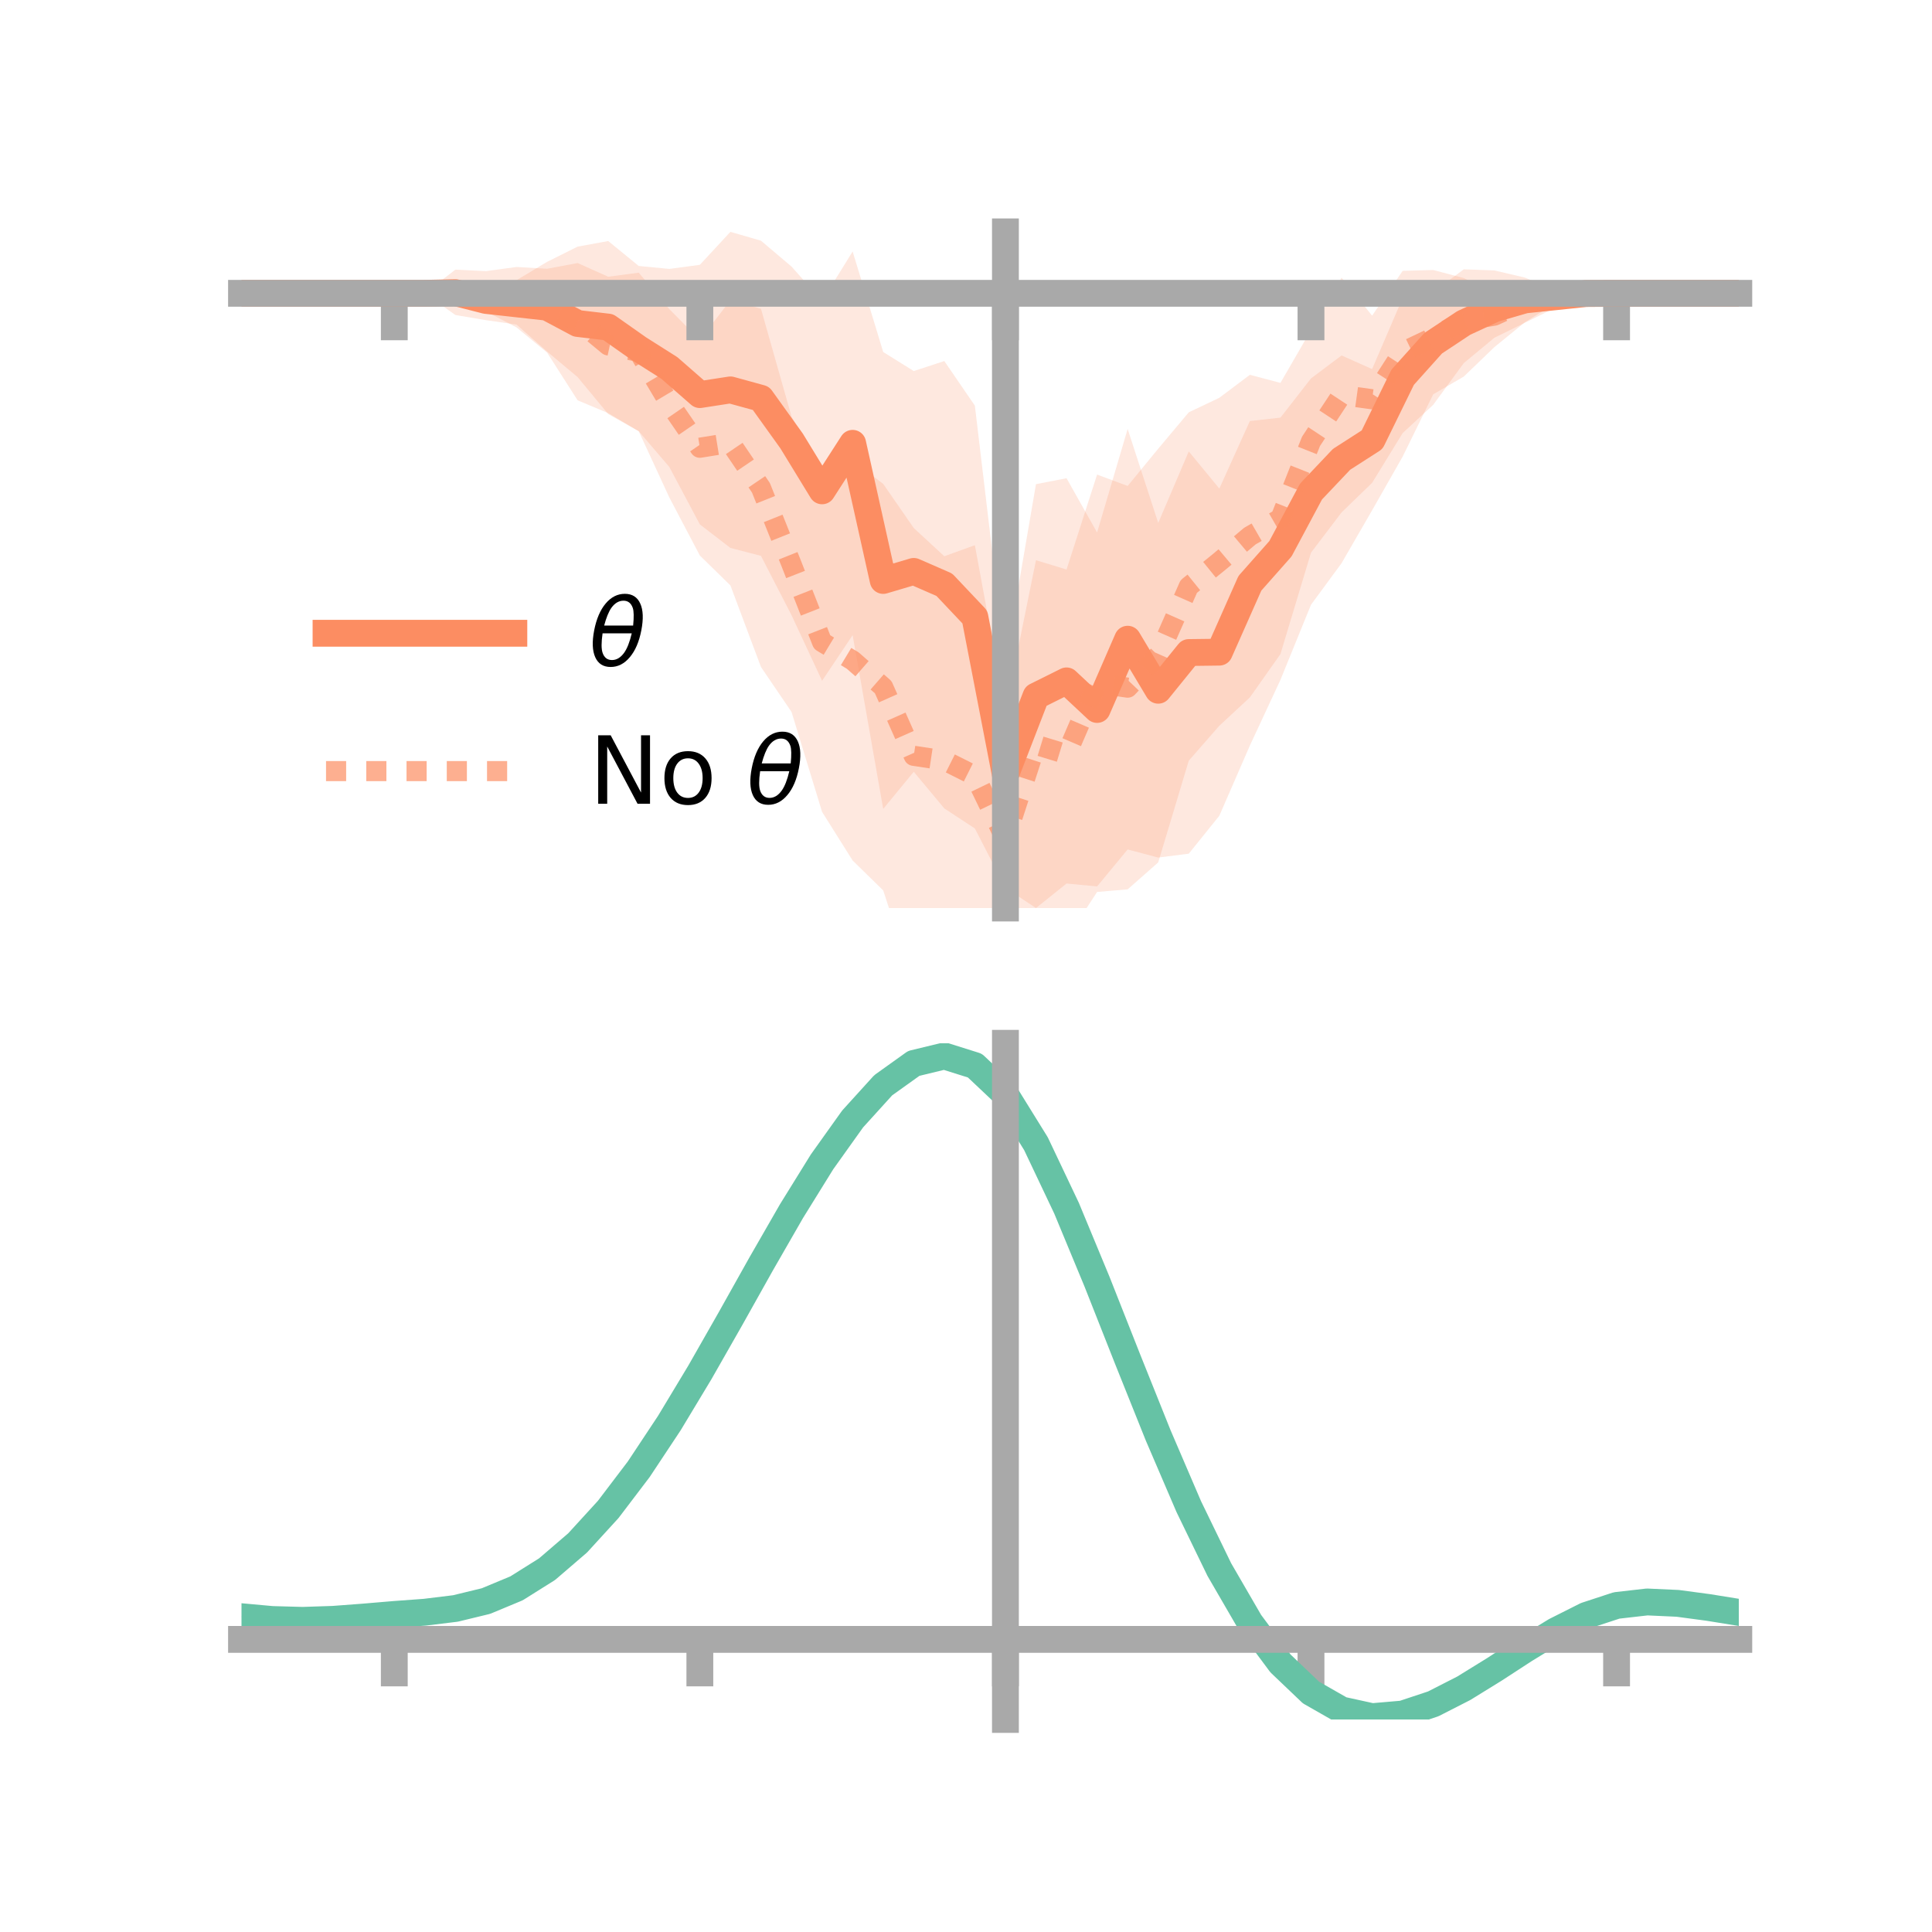 <?xml version="1.0" encoding="utf-8" standalone="no"?>
<!DOCTYPE svg PUBLIC "-//W3C//DTD SVG 1.1//EN"
  "http://www.w3.org/Graphics/SVG/1.1/DTD/svg11.dtd">
<!-- Created with matplotlib (https://matplotlib.org/) -->
<svg height="144pt" version="1.1" viewBox="0 0 144 144" width="144pt" xmlns="http://www.w3.org/2000/svg" xmlns:xlink="http://www.w3.org/1999/xlink">
 <defs>
  <style type="text/css">*{stroke-linecap:butt;stroke-linejoin:round;}</style>
 </defs>
 <g id="figure_1">
  <g id="patch_1">
   <path d="M 0 144 
L 144 144 
L 144 0 
L 0 0 
z
" style="fill:none;"/>
  </g>
  <g id="axes_1">
   <g id="patch_2">
    <path d="M 18 67.68 
L 129.6 67.68 
L 129.6 17.28 
L 18 17.28 
z
" style="fill:none;"/>
   </g>
   <g id="PolyCollection_1">
    <path clip-path="url(#p7fef391684)" d="M 18 21.861 
L 18 21.861 
L 20.278 21.861 
L 22.555 21.861 
L 24.833 21.861 
L 27.11 21.861 
L 29.388 21.861 
L 31.665 21.861 
L 33.943 21.274 
L 36.22 21.576 
L 38.498 20.887 
L 40.776 19.517 
L 43.053 18.382 
L 45.331 17.965 
L 47.608 19.824 
L 49.886 20.044 
L 52.163 19.738 
L 54.441 17.28 
L 56.718 17.94 
L 58.996 19.868 
L 61.273 22.427 
L 63.551 18.744 
L 65.829 26.236 
L 68.106 27.656 
L 70.384 26.911 
L 72.661 30.234 
L 74.939 49.359 
L 77.216 36.086 
L 79.494 35.645 
L 81.771 39.691 
L 84.049 31.973 
L 86.327 38.976 
L 88.604 33.646 
L 90.882 36.415 
L 93.159 31.38 
L 95.437 31.128 
L 97.714 28.206 
L 99.992 26.493 
L 102.269 27.51 
L 104.547 22.205 
L 106.824 21.769 
L 109.102 20.073 
L 111.38 20.156 
L 113.657 20.69 
L 115.935 21.634 
L 118.212 21.814 
L 120.49 21.861 
L 122.767 21.861 
L 125.045 21.861 
L 127.322 21.861 
L 129.6 21.861 
L 129.6 21.861 
L 129.6 21.861 
L 127.322 21.861 
L 125.045 21.861 
L 122.767 21.861 
L 120.49 21.861 
L 118.212 21.942 
L 115.935 22.601 
L 113.657 24.019 
L 111.38 25.874 
L 109.102 28.068 
L 106.824 29.389 
L 104.547 34.031 
L 102.269 38.035 
L 99.992 41.977 
L 97.714 45.074 
L 95.437 50.673 
L 93.159 55.569 
L 90.882 60.801 
L 88.604 63.629 
L 86.327 63.917 
L 84.049 63.314 
L 81.771 66.069 
L 79.494 65.852 
L 77.216 67.68 
L 74.939 66.173 
L 72.661 61.75 
L 70.384 60.254 
L 68.106 57.523 
L 65.829 60.291 
L 63.551 47.341 
L 61.273 50.741 
L 58.996 45.853 
L 56.718 41.431 
L 54.441 40.84 
L 52.163 39.086 
L 49.886 34.804 
L 47.608 32.139 
L 45.331 30.793 
L 43.053 29.838 
L 40.776 26.279 
L 38.498 24.403 
L 36.22 23.21 
L 33.943 22.348 
L 31.665 21.861 
L 29.388 21.861 
L 27.11 21.861 
L 24.833 21.861 
L 22.555 21.861 
L 20.278 21.861 
L 18 21.861 
z
" style="fill:#fc8d62;fill-opacity:0.2;"/>
   </g>
   <g id="PolyCollection_2">
    <path clip-path="url(#p7fef391684)" d="M 18 21.861 
L 18 21.861 
L 20.278 21.861 
L 22.555 21.861 
L 24.833 21.861 
L 27.11 21.861 
L 29.388 21.861 
L 31.665 21.861 
L 33.943 20.096 
L 36.22 20.209 
L 38.498 19.899 
L 40.776 20.032 
L 43.053 19.605 
L 45.331 20.625 
L 47.608 20.322 
L 49.886 23.038 
L 52.163 25.338 
L 54.441 22.376 
L 56.718 23.012 
L 58.996 31.044 
L 61.273 35.199 
L 63.551 34.321 
L 65.829 36.067 
L 68.106 39.356 
L 70.384 41.46 
L 72.661 40.635 
L 74.939 52.979 
L 77.216 41.755 
L 79.494 42.449 
L 81.771 35.372 
L 84.049 36.22 
L 86.327 33.444 
L 88.604 30.732 
L 90.882 29.649 
L 93.159 27.936 
L 95.437 28.539 
L 97.714 24.601 
L 99.992 20.695 
L 102.269 23.528 
L 104.547 20.187 
L 106.824 20.124 
L 109.102 20.726 
L 111.38 21.877 
L 113.657 20.9 
L 115.935 21.009 
L 118.212 21.83 
L 120.49 21.861 
L 122.767 21.861 
L 125.045 21.861 
L 127.322 21.861 
L 129.6 21.861 
L 129.6 21.861 
L 129.6 21.861 
L 127.322 21.861 
L 125.045 21.861 
L 122.767 21.861 
L 120.49 21.862 
L 118.212 21.919 
L 115.935 22.933 
L 113.657 24.056 
L 111.38 25.176 
L 109.102 27.063 
L 106.824 30.172 
L 104.547 32.278 
L 102.269 35.987 
L 99.992 38.193 
L 97.714 41.194 
L 95.437 48.752 
L 93.159 51.979 
L 90.882 54.093 
L 88.604 56.696 
L 86.327 64.279 
L 84.049 66.287 
L 81.771 66.481 
L 79.494 69.975 
L 77.216 69.28 
L 74.939 72.073 
L 72.661 75.003 
L 70.384 71.894 
L 68.106 73.311 
L 65.829 66.367 
L 63.551 64.138 
L 61.273 60.513 
L 58.996 53.064 
L 56.718 49.713 
L 54.441 43.634 
L 52.163 41.405 
L 49.886 37.073 
L 47.608 32.143 
L 45.331 30.86 
L 43.053 28.107 
L 40.776 26.202 
L 38.498 24.19 
L 36.22 23.863 
L 33.943 23.479 
L 31.665 21.861 
L 29.388 21.861 
L 27.11 21.861 
L 24.833 21.861 
L 22.555 21.861 
L 20.278 21.861 
L 18 21.861 
z
" style="fill:#fc8d62;fill-opacity:0.2;"/>
   </g>
   <g id="matplotlib.axis_1">
    <g id="xtick_1">
     <g id="line2d_1">
      <defs>
       <path d="M 0 0 
L 0 3.5 
" id="m00baec2603" style="stroke:#a9a9a9;stroke-width:2;"/>
      </defs>
      <g>
       <use style="fill:#a9a9a9;stroke:#a9a9a9;stroke-width:2;" x="29.388" xlink:href="#m00baec2603" y="21.861"/>
      </g>
     </g>
    </g>
    <g id="xtick_2">
     <g id="line2d_2">
      <g>
       <use style="fill:#a9a9a9;stroke:#a9a9a9;stroke-width:2;" x="52.163" xlink:href="#m00baec2603" y="21.861"/>
      </g>
     </g>
    </g>
    <g id="xtick_3">
     <g id="line2d_3">
      <g>
       <use style="fill:#a9a9a9;stroke:#a9a9a9;stroke-width:2;" x="74.939" xlink:href="#m00baec2603" y="21.861"/>
      </g>
     </g>
    </g>
    <g id="xtick_4">
     <g id="line2d_4">
      <g>
       <use style="fill:#a9a9a9;stroke:#a9a9a9;stroke-width:2;" x="97.714" xlink:href="#m00baec2603" y="21.861"/>
      </g>
     </g>
    </g>
    <g id="xtick_5">
     <g id="line2d_5">
      <g>
       <use style="fill:#a9a9a9;stroke:#a9a9a9;stroke-width:2;" x="120.49" xlink:href="#m00baec2603" y="21.861"/>
      </g>
     </g>
    </g>
   </g>
   <g id="matplotlib.axis_2"/>
   <g id="line2d_6">
    <path clip-path="url(#p7fef391684)" d="M 18 21.861 
L 20.278 21.861 
L 22.555 21.861 
L 24.833 21.861 
L 27.11 21.861 
L 29.388 21.861 
L 31.665 21.861 
L 33.943 21.811 
L 36.22 22.393 
L 38.498 22.645 
L 40.776 22.898 
L 43.053 24.11 
L 45.331 24.379 
L 47.608 25.981 
L 49.886 27.424 
L 52.163 29.412 
L 54.441 29.06 
L 56.718 29.686 
L 58.996 32.86 
L 61.273 36.584 
L 63.551 33.042 
L 65.829 43.264 
L 68.106 42.589 
L 70.384 43.583 
L 72.661 45.992 
L 74.939 57.766 
L 77.216 51.883 
L 79.494 50.749 
L 81.771 52.88 
L 84.049 47.643 
L 86.327 51.447 
L 88.604 48.637 
L 90.882 48.608 
L 93.159 43.475 
L 95.437 40.901 
L 97.714 36.64 
L 99.992 34.235 
L 102.269 32.772 
L 104.547 28.118 
L 106.824 25.579 
L 109.102 24.071 
L 111.38 23.015 
L 113.657 22.354 
L 115.935 22.118 
L 118.212 21.878 
L 120.49 21.861 
L 122.767 21.861 
L 125.045 21.861 
L 127.322 21.861 
L 129.6 21.861 
" style="fill:none;stroke:#fc8d62;stroke-linecap:square;stroke-width:2;"/>
   </g>
   <g id="line2d_7">
    <path clip-path="url(#p7fef391684)" d="M 18 21.861 
L 20.278 21.861 
L 22.555 21.861 
L 24.833 21.861 
L 27.11 21.861 
L 29.388 21.861 
L 31.665 21.861 
L 33.943 21.788 
L 36.22 22.036 
L 38.498 22.044 
L 40.776 23.117 
L 43.053 23.856 
L 45.331 25.742 
L 47.608 26.232 
L 49.886 30.056 
L 52.163 33.371 
L 54.441 33.005 
L 56.718 36.362 
L 58.996 42.054 
L 61.273 47.856 
L 63.551 49.23 
L 65.829 51.217 
L 68.106 56.334 
L 70.384 56.677 
L 72.661 57.819 
L 74.939 62.526 
L 77.216 55.517 
L 79.494 56.212 
L 81.771 50.927 
L 84.049 51.253 
L 86.327 48.861 
L 88.604 43.714 
L 90.882 41.871 
L 93.159 39.957 
L 95.437 38.645 
L 97.714 32.897 
L 99.992 29.444 
L 102.269 29.758 
L 104.547 26.233 
L 106.824 25.148 
L 109.102 23.894 
L 111.38 23.526 
L 113.657 22.478 
L 115.935 21.971 
L 118.212 21.874 
L 120.49 21.861 
L 122.767 21.861 
L 125.045 21.861 
L 127.322 21.861 
L 129.6 21.861 
" style="fill:none;stroke:#fc8d62;stroke-dasharray:1.5,1.5;stroke-dashoffset:0;stroke-opacity:0.7;stroke-width:1.5;"/>
   </g>
   <g id="patch_3">
    <path d="M 74.939 67.68 
L 74.939 17.28 
" style="fill:none;stroke:#a9a9a9;stroke-linecap:square;stroke-linejoin:miter;stroke-width:2;"/>
   </g>
   <g id="patch_4">
    <path d="M 129.6 67.68 
L 129.6 17.28 
" style="fill:none;"/>
   </g>
   <g id="patch_5">
    <path d="M 18 21.861 
L 129.6 21.861 
" style="fill:none;stroke:#a9a9a9;stroke-linecap:square;stroke-linejoin:miter;stroke-width:2;"/>
   </g>
   <g id="patch_6">
    <path d="M 18 17.28 
L 129.6 17.28 
" style="fill:none;"/>
   </g>
   <g id="legend_1">
    <g id="line2d_8">
     <path d="M 24.3 47.2 
L 38.3 47.2 
" style="fill:none;stroke:#fc8d62;stroke-linecap:square;stroke-width:2;"/>
    </g>
    <g id="line2d_9"/>
    <g id="text_1">
     <!-- $\theta$ -->
     <g transform="translate(43.9 49.65)scale(0.07 -0.07)">
      <defs>
       <path d="M 45.516 34.672 
L 14.453 34.672 
Q 12.359 20.062 14.5 13.875 
Q 17.188 6.25 24.469 6.25 
Q 31.781 6.25 37.359 13.922 
Q 42.234 20.656 45.516 34.672 
z
M 47.016 42.969 
Q 48.344 56.844 46.625 61.719 
Q 43.953 69.438 36.766 69.438 
Q 29.297 69.438 23.828 61.812 
Q 19.531 55.672 16.156 42.969 
z
M 38.188 76.766 
Q 49.906 76.766 54.594 66.406 
Q 59.281 56.109 55.719 37.844 
Q 52.203 19.625 43.453 9.281 
Q 34.766 -1.125 23.047 -1.125 
Q 11.281 -1.125 6.641 9.281 
Q 2 19.625 5.516 37.844 
Q 9.078 56.109 17.719 66.406 
Q 26.422 76.766 38.188 76.766 
z
" id="DejaVuSans-Oblique-952"/>
      </defs>
      <use transform="translate(0 0.234)" xlink:href="#DejaVuSans-Oblique-952"/>
     </g>
    </g>
    <g id="line2d_10">
     <path d="M 24.3 57.474 
L 38.3 57.474 
" style="fill:none;stroke:#fc8d62;stroke-dasharray:1.5,1.5;stroke-dashoffset:0;stroke-opacity:0.7;stroke-width:1.5;"/>
    </g>
    <g id="line2d_11"/>
    <g id="text_2">
     <!-- No $\theta$ -->
     <g transform="translate(43.9 59.924)scale(0.07 -0.07)">
      <defs>
       <path d="M 9.812 72.906 
L 23.094 72.906 
L 55.422 11.922 
L 55.422 72.906 
L 64.984 72.906 
L 64.984 0 
L 51.703 0 
L 19.391 60.984 
L 19.391 0 
L 9.812 0 
z
" id="DejaVuSans-78"/>
       <path d="M 30.609 48.391 
Q 23.391 48.391 19.188 42.75 
Q 14.984 37.109 14.984 27.297 
Q 14.984 17.484 19.156 11.844 
Q 23.344 6.203 30.609 6.203 
Q 37.797 6.203 41.984 11.859 
Q 46.188 17.531 46.188 27.297 
Q 46.188 37.016 41.984 42.703 
Q 37.797 48.391 30.609 48.391 
z
M 30.609 56 
Q 42.328 56 49.016 48.375 
Q 55.719 40.766 55.719 27.297 
Q 55.719 13.875 49.016 6.219 
Q 42.328 -1.422 30.609 -1.422 
Q 18.844 -1.422 12.172 6.219 
Q 5.516 13.875 5.516 27.297 
Q 5.516 40.766 12.172 48.375 
Q 18.844 56 30.609 56 
z
" id="DejaVuSans-111"/>
       <path id="DejaVuSans-32"/>
      </defs>
      <use transform="translate(0 0.234)" xlink:href="#DejaVuSans-78"/>
      <use transform="translate(74.805 0.234)" xlink:href="#DejaVuSans-111"/>
      <use transform="translate(135.986 0.234)" xlink:href="#DejaVuSans-32"/>
      <use transform="translate(167.773 0.234)" xlink:href="#DejaVuSans-Oblique-952"/>
     </g>
    </g>
   </g>
  </g>
  <g id="axes_2">
   <g id="patch_7">
    <path d="M 18 128.16 
L 129.6 128.16 
L 129.6 77.76 
L 18 77.76 
z
" style="fill:none;"/>
   </g>
   <g id="PolyCollection_3">
    <path clip-path="url(#p39d7a329ae)" d="M 18 120.539 
L 18 120.46 
L 20.278 120.678 
L 22.555 120.742 
L 24.833 120.66 
L 27.11 120.479 
L 29.388 120.278 
L 31.665 120.105 
L 33.943 119.821 
L 36.22 119.264 
L 38.498 118.306 
L 40.776 116.856 
L 43.053 114.861 
L 45.331 112.314 
L 47.608 109.245 
L 49.886 105.725 
L 52.163 101.854 
L 54.441 97.761 
L 56.718 93.602 
L 58.996 89.55 
L 61.273 85.796 
L 63.551 82.537 
L 65.829 79.978 
L 68.106 78.32 
L 70.384 77.76 
L 72.661 78.488 
L 74.939 80.673 
L 77.216 84.402 
L 79.494 89.278 
L 81.771 94.853 
L 84.049 100.709 
L 86.327 106.481 
L 88.604 111.87 
L 90.882 116.64 
L 93.159 120.626 
L 95.437 123.732 
L 97.714 125.926 
L 99.992 127.236 
L 102.269 127.739 
L 104.547 127.55 
L 106.824 126.807 
L 109.102 125.664 
L 111.38 124.283 
L 113.657 122.827 
L 115.935 121.457 
L 118.212 120.324 
L 120.49 119.579 
L 122.767 119.32 
L 125.045 119.43 
L 127.322 119.744 
L 129.6 120.124 
L 129.6 120.229 
L 129.6 120.229 
L 127.322 119.875 
L 125.045 119.58 
L 122.767 119.481 
L 120.49 119.743 
L 118.212 120.495 
L 115.935 121.653 
L 113.657 123.067 
L 111.38 124.574 
L 109.102 126.004 
L 106.824 127.187 
L 104.547 127.956 
L 102.269 128.16 
L 99.992 127.666 
L 97.714 126.376 
L 95.437 124.227 
L 93.159 121.204 
L 90.882 117.338 
L 88.604 112.72 
L 86.327 107.503 
L 84.049 101.911 
L 81.771 96.233 
L 79.494 90.824 
L 77.216 86.091 
L 74.939 82.472 
L 72.661 80.357 
L 70.384 79.657 
L 68.106 80.2 
L 65.829 81.8 
L 63.551 84.262 
L 61.273 87.39 
L 58.996 90.986 
L 56.718 94.86 
L 54.441 98.83 
L 52.163 102.732 
L 49.886 106.42 
L 47.608 109.774 
L 45.331 112.699 
L 43.053 115.136 
L 40.776 117.056 
L 38.498 118.465 
L 36.22 119.404 
L 33.943 119.95 
L 31.665 120.225 
L 29.388 120.386 
L 27.11 120.571 
L 24.833 120.732 
L 22.555 120.8 
L 20.278 120.738 
L 18 120.539 
z
" style="fill:#66c2a5;fill-opacity:0.2;"/>
   </g>
   <g id="matplotlib.axis_3">
    <g id="xtick_6">
     <g id="line2d_12">
      <g>
       <use style="fill:#a9a9a9;stroke:#a9a9a9;stroke-width:2;" x="29.388" xlink:href="#m00baec2603" y="122.192"/>
      </g>
     </g>
    </g>
    <g id="xtick_7">
     <g id="line2d_13">
      <g>
       <use style="fill:#a9a9a9;stroke:#a9a9a9;stroke-width:2;" x="52.163" xlink:href="#m00baec2603" y="122.192"/>
      </g>
     </g>
    </g>
    <g id="xtick_8">
     <g id="line2d_14">
      <g>
       <use style="fill:#a9a9a9;stroke:#a9a9a9;stroke-width:2;" x="74.939" xlink:href="#m00baec2603" y="122.192"/>
      </g>
     </g>
    </g>
    <g id="xtick_9">
     <g id="line2d_15">
      <g>
       <use style="fill:#a9a9a9;stroke:#a9a9a9;stroke-width:2;" x="97.714" xlink:href="#m00baec2603" y="122.192"/>
      </g>
     </g>
    </g>
    <g id="xtick_10">
     <g id="line2d_16">
      <g>
       <use style="fill:#a9a9a9;stroke:#a9a9a9;stroke-width:2;" x="120.49" xlink:href="#m00baec2603" y="122.192"/>
      </g>
     </g>
    </g>
   </g>
   <g id="matplotlib.axis_4"/>
   <g id="line2d_17">
    <path clip-path="url(#p39d7a329ae)" d="M 18 120.5 
L 20.278 120.708 
L 22.555 120.771 
L 24.833 120.696 
L 27.11 120.525 
L 29.388 120.332 
L 31.665 120.165 
L 33.943 119.886 
L 36.22 119.334 
L 38.498 118.386 
L 40.776 116.956 
L 43.053 114.999 
L 45.331 112.507 
L 47.608 109.51 
L 49.886 106.073 
L 52.163 102.293 
L 54.441 98.296 
L 56.718 94.231 
L 58.996 90.268 
L 61.273 86.593 
L 63.551 83.4 
L 65.829 80.889 
L 68.106 79.26 
L 70.384 78.708 
L 72.661 79.423 
L 74.939 81.572 
L 77.216 85.247 
L 79.494 90.051 
L 81.771 95.543 
L 84.049 101.31 
L 86.327 106.992 
L 88.604 112.295 
L 90.882 116.989 
L 93.159 120.915 
L 95.437 123.98 
L 97.714 126.151 
L 99.992 127.451 
L 102.269 127.95 
L 104.547 127.753 
L 106.824 126.997 
L 109.102 125.834 
L 111.38 124.428 
L 113.657 122.947 
L 115.935 121.555 
L 118.212 120.409 
L 120.49 119.661 
L 122.767 119.401 
L 125.045 119.505 
L 127.322 119.81 
L 129.6 120.177 
" style="fill:none;stroke:#66c2a5;stroke-linecap:square;stroke-width:2;"/>
   </g>
   <g id="patch_8">
    <path d="M 74.939 128.16 
L 74.939 77.76 
" style="fill:none;stroke:#a9a9a9;stroke-linecap:square;stroke-linejoin:miter;stroke-width:2;"/>
   </g>
   <g id="patch_9">
    <path d="M 129.6 128.16 
L 129.6 77.76 
" style="fill:none;"/>
   </g>
   <g id="patch_10">
    <path d="M 18 122.192 
L 129.6 122.192 
" style="fill:none;stroke:#a9a9a9;stroke-linecap:square;stroke-linejoin:miter;stroke-width:2;"/>
   </g>
   <g id="patch_11">
    <path d="M 18 77.76 
L 129.6 77.76 
" style="fill:none;"/>
   </g>
  </g>
 </g>
 <defs>
  <clipPath id="p7fef391684">
   <rect height="50.4" width="111.6" x="18" y="17.28"/>
  </clipPath>
  <clipPath id="p39d7a329ae">
   <rect height="50.4" width="111.6" x="18" y="77.76"/>
  </clipPath>
 </defs>
</svg>
